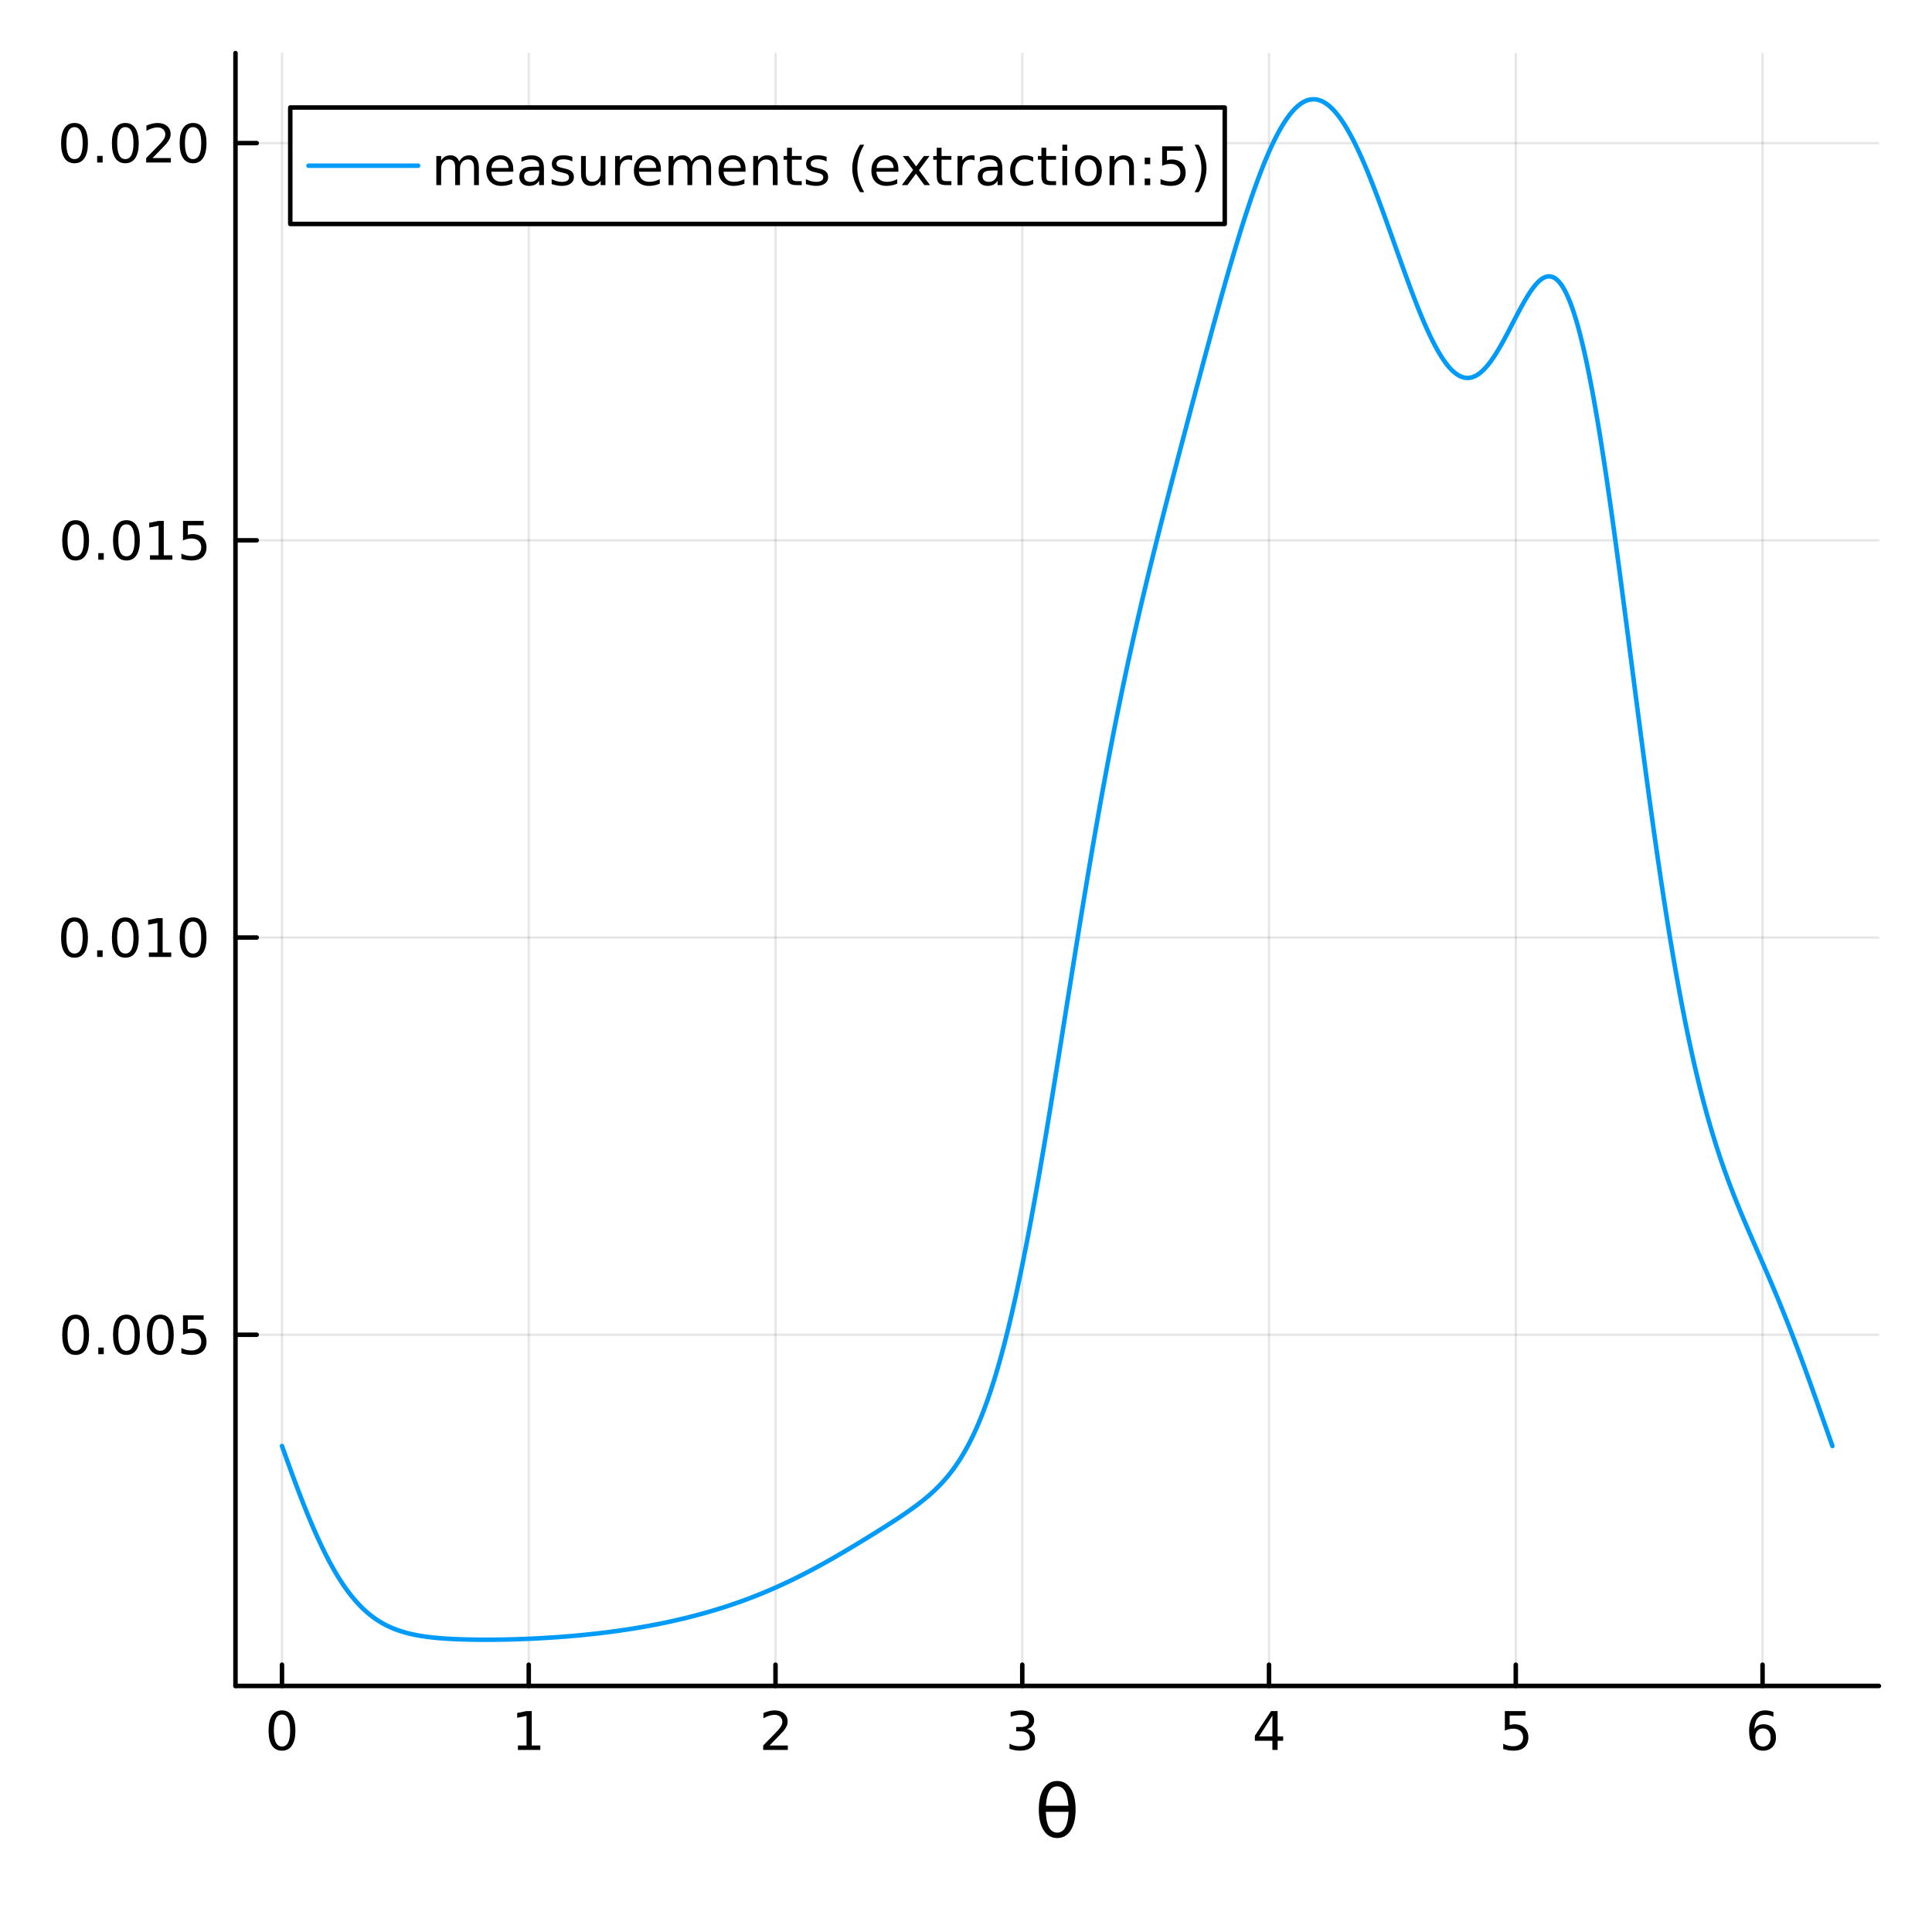 <?xml version="1.0" encoding="utf-8"?>
<svg xmlns="http://www.w3.org/2000/svg" xmlns:xlink="http://www.w3.org/1999/xlink" width="430" height="430" viewBox="0 0 1720 1720">
<rect x="0" y="0" width="1720" height="1720" fill="#333333" stroke="none"/>
<defs>
  <clipPath id="clip070">
    <rect x="0" y="0" width="1720" height="1720"/>
  </clipPath>
</defs>
<path clip-path="url(#clip070)" d="M0 1720 L1720 1720 L1720 0 L0 0  Z" fill="#ffffff" fill-rule="evenodd" fill-opacity="1"/>
<defs>
  <clipPath id="clip071">
    <rect x="344" y="172" width="1205" height="1205"/>
  </clipPath>
</defs>
<path clip-path="url(#clip070)" d="M209.636 1500.94 L1672.76 1500.94 L1672.76 47.244 L209.636 47.244  Z" fill="#ffffff" fill-rule="evenodd" fill-opacity="1"/>
<defs>
  <clipPath id="clip072">
    <rect x="209" y="47" width="1464" height="1455"/>
  </clipPath>
</defs>
<polyline clip-path="url(#clip072)" style="stroke:#000000; stroke-linecap:round; stroke-linejoin:round; stroke-width:2; stroke-opacity:0.1; fill:none" points="251.045,1500.94 251.045,47.244 "/>
<polyline clip-path="url(#clip072)" style="stroke:#000000; stroke-linecap:round; stroke-linejoin:round; stroke-width:2; stroke-opacity:0.1; fill:none" points="470.727,1500.94 470.727,47.244 "/>
<polyline clip-path="url(#clip072)" style="stroke:#000000; stroke-linecap:round; stroke-linejoin:round; stroke-width:2; stroke-opacity:0.1; fill:none" points="690.409,1500.94 690.409,47.244 "/>
<polyline clip-path="url(#clip072)" style="stroke:#000000; stroke-linecap:round; stroke-linejoin:round; stroke-width:2; stroke-opacity:0.1; fill:none" points="910.091,1500.94 910.091,47.244 "/>
<polyline clip-path="url(#clip072)" style="stroke:#000000; stroke-linecap:round; stroke-linejoin:round; stroke-width:2; stroke-opacity:0.1; fill:none" points="1129.77,1500.94 1129.77,47.244 "/>
<polyline clip-path="url(#clip072)" style="stroke:#000000; stroke-linecap:round; stroke-linejoin:round; stroke-width:2; stroke-opacity:0.1; fill:none" points="1349.45,1500.94 1349.45,47.244 "/>
<polyline clip-path="url(#clip072)" style="stroke:#000000; stroke-linecap:round; stroke-linejoin:round; stroke-width:2; stroke-opacity:0.1; fill:none" points="1569.14,1500.94 1569.14,47.244 "/>
<polyline clip-path="url(#clip070)" style="stroke:#000000; stroke-linecap:round; stroke-linejoin:round; stroke-width:4; stroke-opacity:1; fill:none" points="209.636,1500.94 1672.76,1500.94 "/>
<polyline clip-path="url(#clip070)" style="stroke:#000000; stroke-linecap:round; stroke-linejoin:round; stroke-width:4; stroke-opacity:1; fill:none" points="251.045,1500.94 251.045,1482.04 "/>
<polyline clip-path="url(#clip070)" style="stroke:#000000; stroke-linecap:round; stroke-linejoin:round; stroke-width:4; stroke-opacity:1; fill:none" points="470.727,1500.94 470.727,1482.04 "/>
<polyline clip-path="url(#clip070)" style="stroke:#000000; stroke-linecap:round; stroke-linejoin:round; stroke-width:4; stroke-opacity:1; fill:none" points="690.409,1500.94 690.409,1482.04 "/>
<polyline clip-path="url(#clip070)" style="stroke:#000000; stroke-linecap:round; stroke-linejoin:round; stroke-width:4; stroke-opacity:1; fill:none" points="910.091,1500.94 910.091,1482.04 "/>
<polyline clip-path="url(#clip070)" style="stroke:#000000; stroke-linecap:round; stroke-linejoin:round; stroke-width:4; stroke-opacity:1; fill:none" points="1129.77,1500.94 1129.77,1482.04 "/>
<polyline clip-path="url(#clip070)" style="stroke:#000000; stroke-linecap:round; stroke-linejoin:round; stroke-width:4; stroke-opacity:1; fill:none" points="1349.45,1500.94 1349.45,1482.04 "/>
<polyline clip-path="url(#clip070)" style="stroke:#000000; stroke-linecap:round; stroke-linejoin:round; stroke-width:4; stroke-opacity:1; fill:none" points="1569.14,1500.94 1569.14,1482.04 "/>
<path clip-path="url(#clip070)" d="M251.045 1526.42 Q247.434 1526.42 245.605 1529.98 Q243.8 1533.52 243.8 1540.65 Q243.8 1547.76 245.605 1551.33 Q247.434 1554.87 251.045 1554.87 Q254.679 1554.87 256.485 1551.33 Q258.313 1547.76 258.313 1540.65 Q258.313 1533.52 256.485 1529.98 Q254.679 1526.42 251.045 1526.42 M251.045 1522.71 Q256.855 1522.71 259.911 1527.32 Q262.989 1531.9 262.989 1540.65 Q262.989 1549.38 259.911 1553.99 Q256.855 1558.57 251.045 1558.57 Q245.235 1558.57 242.156 1553.99 Q239.101 1549.38 239.101 1540.65 Q239.101 1531.9 242.156 1527.32 Q245.235 1522.71 251.045 1522.71 Z" fill="#000000" fill-rule="nonzero" fill-opacity="1" /><path clip-path="url(#clip070)" d="M461.109 1553.96 L468.748 1553.96 L468.748 1527.6 L460.438 1529.27 L460.438 1525.01 L468.701 1523.34 L473.377 1523.34 L473.377 1553.96 L481.016 1553.96 L481.016 1557.9 L461.109 1557.9 L461.109 1553.96 Z" fill="#000000" fill-rule="nonzero" fill-opacity="1" /><path clip-path="url(#clip070)" d="M685.061 1553.96 L701.381 1553.96 L701.381 1557.9 L679.437 1557.9 L679.437 1553.96 Q682.099 1551.21 686.682 1546.58 Q691.288 1541.93 692.469 1540.59 Q694.714 1538.06 695.594 1536.33 Q696.497 1534.57 696.497 1532.88 Q696.497 1530.12 694.552 1528.39 Q692.631 1526.65 689.529 1526.65 Q687.33 1526.65 684.876 1527.41 Q682.446 1528.18 679.668 1529.73 L679.668 1525.01 Q682.492 1523.87 684.946 1523.29 Q687.399 1522.71 689.436 1522.71 Q694.807 1522.71 698.001 1525.4 Q701.196 1528.09 701.196 1532.58 Q701.196 1534.71 700.385 1536.63 Q699.598 1538.52 697.492 1541.12 Q696.913 1541.79 693.811 1545.01 Q690.71 1548.2 685.061 1553.96 Z" fill="#000000" fill-rule="nonzero" fill-opacity="1" /><path clip-path="url(#clip070)" d="M914.338 1539.27 Q917.695 1539.98 919.57 1542.25 Q921.468 1544.52 921.468 1547.85 Q921.468 1552.97 917.949 1555.77 Q914.431 1558.57 907.949 1558.57 Q905.773 1558.57 903.459 1558.13 Q901.167 1557.71 898.713 1556.86 L898.713 1552.34 Q900.658 1553.48 902.973 1554.06 Q905.287 1554.64 907.81 1554.64 Q912.209 1554.64 914.5 1552.9 Q916.815 1551.16 916.815 1547.85 Q916.815 1544.8 914.662 1543.09 Q912.533 1541.35 908.713 1541.35 L904.685 1541.35 L904.685 1537.51 L908.898 1537.51 Q912.347 1537.51 914.176 1536.14 Q916.005 1534.75 916.005 1532.16 Q916.005 1529.5 914.107 1528.09 Q912.232 1526.65 908.713 1526.65 Q906.792 1526.65 904.593 1527.07 Q902.394 1527.48 899.755 1528.36 L899.755 1524.2 Q902.417 1523.46 904.732 1523.09 Q907.07 1522.71 909.13 1522.71 Q914.454 1522.71 917.556 1525.15 Q920.658 1527.55 920.658 1531.67 Q920.658 1534.54 919.014 1536.53 Q917.371 1538.5 914.338 1539.27 Z" fill="#000000" fill-rule="nonzero" fill-opacity="1" /><path clip-path="url(#clip070)" d="M1132.78 1527.41 L1120.98 1545.86 L1132.78 1545.86 L1132.78 1527.41 M1131.55 1523.34 L1137.43 1523.34 L1137.43 1545.86 L1142.36 1545.86 L1142.36 1549.75 L1137.43 1549.75 L1137.43 1557.9 L1132.78 1557.9 L1132.78 1549.75 L1117.18 1549.75 L1117.18 1545.24 L1131.55 1523.34 Z" fill="#000000" fill-rule="nonzero" fill-opacity="1" /><path clip-path="url(#clip070)" d="M1339.73 1523.34 L1358.09 1523.34 L1358.09 1527.28 L1344.01 1527.28 L1344.01 1535.75 Q1345.03 1535.4 1346.05 1535.24 Q1347.07 1535.05 1348.09 1535.05 Q1353.88 1535.05 1357.26 1538.22 Q1360.63 1541.4 1360.63 1546.81 Q1360.63 1552.39 1357.16 1555.49 Q1353.69 1558.57 1347.37 1558.57 Q1345.2 1558.57 1342.93 1558.2 Q1340.68 1557.83 1338.27 1557.09 L1338.27 1552.39 Q1340.36 1553.52 1342.58 1554.08 Q1344.8 1554.64 1347.28 1554.64 Q1351.28 1554.64 1353.62 1552.53 Q1355.96 1550.42 1355.96 1546.81 Q1355.96 1543.2 1353.62 1541.09 Q1351.28 1538.99 1347.28 1538.99 Q1345.4 1538.99 1343.53 1539.4 Q1341.68 1539.82 1339.73 1540.7 L1339.73 1523.34 Z" fill="#000000" fill-rule="nonzero" fill-opacity="1" /><path clip-path="url(#clip070)" d="M1569.54 1538.76 Q1566.39 1538.76 1564.54 1540.91 Q1562.71 1543.06 1562.71 1546.81 Q1562.71 1550.54 1564.54 1552.71 Q1566.39 1554.87 1569.54 1554.87 Q1572.69 1554.87 1574.52 1552.71 Q1576.37 1550.54 1576.37 1546.81 Q1576.37 1543.06 1574.52 1540.91 Q1572.69 1538.76 1569.54 1538.76 M1578.82 1524.1 L1578.82 1528.36 Q1577.06 1527.53 1575.26 1527.09 Q1573.48 1526.65 1571.72 1526.65 Q1567.09 1526.65 1564.63 1529.77 Q1562.2 1532.9 1561.86 1539.22 Q1563.22 1537.21 1565.28 1536.14 Q1567.34 1535.05 1569.82 1535.05 Q1575.03 1535.05 1578.04 1538.22 Q1581.07 1541.37 1581.07 1546.81 Q1581.07 1552.14 1577.92 1555.35 Q1574.77 1558.57 1569.54 1558.57 Q1563.55 1558.57 1560.37 1553.99 Q1557.2 1549.38 1557.2 1540.65 Q1557.2 1532.46 1561.09 1527.6 Q1564.98 1522.71 1571.53 1522.71 Q1573.29 1522.71 1575.07 1523.06 Q1576.88 1523.41 1578.82 1524.1 Z" fill="#000000" fill-rule="nonzero" fill-opacity="1" /><path clip-path="url(#clip070)" d="M951.317 1613.01 L931.043 1613.01 Q931.52 1622.52 933.716 1626.56 Q936.453 1631.53 941.196 1631.53 Q945.97 1631.53 948.612 1626.53 Q950.935 1622.14 951.317 1613.01 M951.222 1607.59 Q950.331 1598.56 948.612 1595.37 Q945.875 1590.34 941.196 1590.34 Q936.326 1590.34 933.748 1595.31 Q931.711 1599.32 931.106 1607.59 L951.222 1607.59 M941.196 1585.57 Q948.835 1585.57 953.195 1592.32 Q957.556 1599.03 957.556 1610.94 Q957.556 1622.81 953.195 1629.56 Q948.835 1636.34 941.196 1636.34 Q933.525 1636.34 929.197 1629.56 Q924.836 1622.81 924.836 1610.94 Q924.836 1599.03 929.197 1592.32 Q933.525 1585.57 941.196 1585.57 Z" fill="#000000" fill-rule="nonzero" fill-opacity="1" /><polyline clip-path="url(#clip072)" style="stroke:#000000; stroke-linecap:round; stroke-linejoin:round; stroke-width:2; stroke-opacity:0.1; fill:none" points="209.636,1188.29 1672.76,1188.29 "/>
<polyline clip-path="url(#clip072)" style="stroke:#000000; stroke-linecap:round; stroke-linejoin:round; stroke-width:2; stroke-opacity:0.1; fill:none" points="209.636,834.656 1672.76,834.656 "/>
<polyline clip-path="url(#clip072)" style="stroke:#000000; stroke-linecap:round; stroke-linejoin:round; stroke-width:2; stroke-opacity:0.1; fill:none" points="209.636,481.024 1672.76,481.024 "/>
<polyline clip-path="url(#clip072)" style="stroke:#000000; stroke-linecap:round; stroke-linejoin:round; stroke-width:2; stroke-opacity:0.1; fill:none" points="209.636,127.391 1672.76,127.391 "/>
<polyline clip-path="url(#clip070)" style="stroke:#000000; stroke-linecap:round; stroke-linejoin:round; stroke-width:4; stroke-opacity:1; fill:none" points="209.636,1500.94 209.636,47.244 "/>
<polyline clip-path="url(#clip070)" style="stroke:#000000; stroke-linecap:round; stroke-linejoin:round; stroke-width:4; stroke-opacity:1; fill:none" points="209.636,1188.29 228.534,1188.29 "/>
<polyline clip-path="url(#clip070)" style="stroke:#000000; stroke-linecap:round; stroke-linejoin:round; stroke-width:4; stroke-opacity:1; fill:none" points="209.636,834.656 228.534,834.656 "/>
<polyline clip-path="url(#clip070)" style="stroke:#000000; stroke-linecap:round; stroke-linejoin:round; stroke-width:4; stroke-opacity:1; fill:none" points="209.636,481.024 228.534,481.024 "/>
<polyline clip-path="url(#clip070)" style="stroke:#000000; stroke-linecap:round; stroke-linejoin:round; stroke-width:4; stroke-opacity:1; fill:none" points="209.636,127.391 228.534,127.391 "/>
<path clip-path="url(#clip070)" d="M67.332 1174.09 Q63.721 1174.09 61.892 1177.65 Q60.087 1181.19 60.087 1188.32 Q60.087 1195.43 61.892 1198.99 Q63.721 1202.54 67.332 1202.54 Q70.966 1202.54 72.772 1198.99 Q74.6 1195.43 74.6 1188.32 Q74.6 1181.19 72.772 1177.65 Q70.966 1174.09 67.332 1174.09 M67.332 1170.38 Q73.142 1170.38 76.198 1174.99 Q79.276 1179.57 79.276 1188.32 Q79.276 1197.05 76.198 1201.66 Q73.142 1206.24 67.332 1206.24 Q61.522 1206.24 58.443 1201.66 Q55.388 1197.05 55.388 1188.32 Q55.388 1179.57 58.443 1174.99 Q61.522 1170.38 67.332 1170.38 Z" fill="#000000" fill-rule="nonzero" fill-opacity="1" /><path clip-path="url(#clip070)" d="M87.494 1199.69 L92.378 1199.69 L92.378 1205.57 L87.494 1205.57 L87.494 1199.69 Z" fill="#000000" fill-rule="nonzero" fill-opacity="1" /><path clip-path="url(#clip070)" d="M112.563 1174.09 Q108.952 1174.09 107.123 1177.65 Q105.318 1181.19 105.318 1188.32 Q105.318 1195.43 107.123 1198.99 Q108.952 1202.54 112.563 1202.54 Q116.197 1202.54 118.003 1198.99 Q119.832 1195.43 119.832 1188.32 Q119.832 1181.19 118.003 1177.65 Q116.197 1174.09 112.563 1174.09 M112.563 1170.38 Q118.373 1170.38 121.429 1174.99 Q124.507 1179.57 124.507 1188.32 Q124.507 1197.05 121.429 1201.66 Q118.373 1206.24 112.563 1206.24 Q106.753 1206.24 103.674 1201.66 Q100.619 1197.05 100.619 1188.32 Q100.619 1179.57 103.674 1174.99 Q106.753 1170.38 112.563 1170.38 Z" fill="#000000" fill-rule="nonzero" fill-opacity="1" /><path clip-path="url(#clip070)" d="M142.725 1174.09 Q139.114 1174.09 137.285 1177.65 Q135.48 1181.19 135.48 1188.32 Q135.48 1195.43 137.285 1198.99 Q139.114 1202.54 142.725 1202.54 Q146.359 1202.54 148.165 1198.99 Q149.993 1195.43 149.993 1188.32 Q149.993 1181.19 148.165 1177.65 Q146.359 1174.09 142.725 1174.09 M142.725 1170.38 Q148.535 1170.38 151.591 1174.99 Q154.669 1179.57 154.669 1188.32 Q154.669 1197.05 151.591 1201.66 Q148.535 1206.24 142.725 1206.24 Q136.915 1206.24 133.836 1201.66 Q130.781 1197.05 130.781 1188.32 Q130.781 1179.57 133.836 1174.99 Q136.915 1170.38 142.725 1170.38 Z" fill="#000000" fill-rule="nonzero" fill-opacity="1" /><path clip-path="url(#clip070)" d="M162.933 1171.01 L181.29 1171.01 L181.29 1174.94 L167.216 1174.94 L167.216 1183.41 Q168.234 1183.07 169.253 1182.91 Q170.271 1182.72 171.29 1182.72 Q177.077 1182.72 180.456 1185.89 Q183.836 1189.06 183.836 1194.48 Q183.836 1200.06 180.364 1203.16 Q176.891 1206.24 170.572 1206.24 Q168.396 1206.24 166.128 1205.87 Q163.882 1205.5 161.475 1204.76 L161.475 1200.06 Q163.558 1201.19 165.78 1201.75 Q168.003 1202.3 170.479 1202.3 Q174.484 1202.3 176.822 1200.2 Q179.16 1198.09 179.16 1194.48 Q179.16 1190.87 176.822 1188.76 Q174.484 1186.66 170.479 1186.66 Q168.604 1186.66 166.729 1187.07 Q164.878 1187.49 162.933 1188.37 L162.933 1171.01 Z" fill="#000000" fill-rule="nonzero" fill-opacity="1" /><path clip-path="url(#clip070)" d="M66.337 820.454 Q62.725 820.454 60.897 824.019 Q59.091 827.561 59.091 834.69 Q59.091 841.797 60.897 845.362 Q62.725 848.903 66.337 848.903 Q69.971 848.903 71.776 845.362 Q73.605 841.797 73.605 834.69 Q73.605 827.561 71.776 824.019 Q69.971 820.454 66.337 820.454 M66.337 816.751 Q72.147 816.751 75.202 821.357 Q78.281 825.94 78.281 834.69 Q78.281 843.417 75.202 848.024 Q72.147 852.607 66.337 852.607 Q60.526 852.607 57.448 848.024 Q54.392 843.417 54.392 834.69 Q54.392 825.94 57.448 821.357 Q60.526 816.751 66.337 816.751 Z" fill="#000000" fill-rule="nonzero" fill-opacity="1" /><path clip-path="url(#clip070)" d="M86.498 846.056 L91.383 846.056 L91.383 851.936 L86.498 851.936 L86.498 846.056 Z" fill="#000000" fill-rule="nonzero" fill-opacity="1" /><path clip-path="url(#clip070)" d="M111.568 820.454 Q107.957 820.454 106.128 824.019 Q104.322 827.561 104.322 834.69 Q104.322 841.797 106.128 845.362 Q107.957 848.903 111.568 848.903 Q115.202 848.903 117.008 845.362 Q118.836 841.797 118.836 834.69 Q118.836 827.561 117.008 824.019 Q115.202 820.454 111.568 820.454 M111.568 816.751 Q117.378 816.751 120.433 821.357 Q123.512 825.94 123.512 834.69 Q123.512 843.417 120.433 848.024 Q117.378 852.607 111.568 852.607 Q105.758 852.607 102.679 848.024 Q99.623 843.417 99.623 834.69 Q99.623 825.94 102.679 821.357 Q105.758 816.751 111.568 816.751 Z" fill="#000000" fill-rule="nonzero" fill-opacity="1" /><path clip-path="url(#clip070)" d="M132.54 848 L140.179 848 L140.179 821.635 L131.869 823.301 L131.869 819.042 L140.132 817.376 L144.808 817.376 L144.808 848 L152.447 848 L152.447 851.936 L132.54 851.936 L132.54 848 Z" fill="#000000" fill-rule="nonzero" fill-opacity="1" /><path clip-path="url(#clip070)" d="M171.891 820.454 Q168.28 820.454 166.452 824.019 Q164.646 827.561 164.646 834.69 Q164.646 841.797 166.452 845.362 Q168.28 848.903 171.891 848.903 Q175.526 848.903 177.331 845.362 Q179.16 841.797 179.16 834.69 Q179.16 827.561 177.331 824.019 Q175.526 820.454 171.891 820.454 M171.891 816.751 Q177.702 816.751 180.757 821.357 Q183.836 825.94 183.836 834.69 Q183.836 843.417 180.757 848.024 Q177.702 852.607 171.891 852.607 Q166.081 852.607 163.003 848.024 Q159.947 843.417 159.947 834.69 Q159.947 825.94 163.003 821.357 Q166.081 816.751 171.891 816.751 Z" fill="#000000" fill-rule="nonzero" fill-opacity="1" /><path clip-path="url(#clip070)" d="M67.332 466.822 Q63.721 466.822 61.892 470.387 Q60.087 473.929 60.087 481.058 Q60.087 488.165 61.892 491.729 Q63.721 495.271 67.332 495.271 Q70.966 495.271 72.772 491.729 Q74.6 488.165 74.6 481.058 Q74.6 473.929 72.772 470.387 Q70.966 466.822 67.332 466.822 M67.332 463.119 Q73.142 463.119 76.198 467.725 Q79.276 472.308 79.276 481.058 Q79.276 489.785 76.198 494.392 Q73.142 498.975 67.332 498.975 Q61.522 498.975 58.443 494.392 Q55.388 489.785 55.388 481.058 Q55.388 472.308 58.443 467.725 Q61.522 463.119 67.332 463.119 Z" fill="#000000" fill-rule="nonzero" fill-opacity="1" /><path clip-path="url(#clip070)" d="M87.494 492.424 L92.378 492.424 L92.378 498.304 L87.494 498.304 L87.494 492.424 Z" fill="#000000" fill-rule="nonzero" fill-opacity="1" /><path clip-path="url(#clip070)" d="M112.563 466.822 Q108.952 466.822 107.123 470.387 Q105.318 473.929 105.318 481.058 Q105.318 488.165 107.123 491.729 Q108.952 495.271 112.563 495.271 Q116.197 495.271 118.003 491.729 Q119.832 488.165 119.832 481.058 Q119.832 473.929 118.003 470.387 Q116.197 466.822 112.563 466.822 M112.563 463.119 Q118.373 463.119 121.429 467.725 Q124.507 472.308 124.507 481.058 Q124.507 489.785 121.429 494.392 Q118.373 498.975 112.563 498.975 Q106.753 498.975 103.674 494.392 Q100.619 489.785 100.619 481.058 Q100.619 472.308 103.674 467.725 Q106.753 463.119 112.563 463.119 Z" fill="#000000" fill-rule="nonzero" fill-opacity="1" /><path clip-path="url(#clip070)" d="M133.535 494.368 L141.174 494.368 L141.174 468.003 L132.864 469.669 L132.864 465.41 L141.128 463.744 L145.804 463.744 L145.804 494.368 L153.443 494.368 L153.443 498.304 L133.535 498.304 L133.535 494.368 Z" fill="#000000" fill-rule="nonzero" fill-opacity="1" /><path clip-path="url(#clip070)" d="M162.933 463.744 L181.29 463.744 L181.29 467.679 L167.216 467.679 L167.216 476.151 Q168.234 475.804 169.253 475.642 Q170.271 475.456 171.29 475.456 Q177.077 475.456 180.456 478.628 Q183.836 481.799 183.836 487.216 Q183.836 492.794 180.364 495.896 Q176.891 498.975 170.572 498.975 Q168.396 498.975 166.128 498.604 Q163.882 498.234 161.475 497.493 L161.475 492.794 Q163.558 493.929 165.78 494.484 Q168.003 495.04 170.479 495.04 Q174.484 495.04 176.822 492.933 Q179.16 490.827 179.16 487.216 Q179.16 483.605 176.822 481.498 Q174.484 479.392 170.479 479.392 Q168.604 479.392 166.729 479.808 Q164.878 480.225 162.933 481.105 L162.933 463.744 Z" fill="#000000" fill-rule="nonzero" fill-opacity="1" /><path clip-path="url(#clip070)" d="M66.337 113.19 Q62.725 113.19 60.897 116.755 Q59.091 120.297 59.091 127.426 Q59.091 134.533 60.897 138.097 Q62.725 141.639 66.337 141.639 Q69.971 141.639 71.776 138.097 Q73.605 134.533 73.605 127.426 Q73.605 120.297 71.776 116.755 Q69.971 113.19 66.337 113.19 M66.337 109.486 Q72.147 109.486 75.202 114.093 Q78.281 118.676 78.281 127.426 Q78.281 136.153 75.202 140.759 Q72.147 145.343 66.337 145.343 Q60.526 145.343 57.448 140.759 Q54.392 136.153 54.392 127.426 Q54.392 118.676 57.448 114.093 Q60.526 109.486 66.337 109.486 Z" fill="#000000" fill-rule="nonzero" fill-opacity="1" /><path clip-path="url(#clip070)" d="M86.498 138.792 L91.383 138.792 L91.383 144.671 L86.498 144.671 L86.498 138.792 Z" fill="#000000" fill-rule="nonzero" fill-opacity="1" /><path clip-path="url(#clip070)" d="M111.568 113.19 Q107.957 113.19 106.128 116.755 Q104.322 120.297 104.322 127.426 Q104.322 134.533 106.128 138.097 Q107.957 141.639 111.568 141.639 Q115.202 141.639 117.008 138.097 Q118.836 134.533 118.836 127.426 Q118.836 120.297 117.008 116.755 Q115.202 113.19 111.568 113.19 M111.568 109.486 Q117.378 109.486 120.433 114.093 Q123.512 118.676 123.512 127.426 Q123.512 136.153 120.433 140.759 Q117.378 145.343 111.568 145.343 Q105.758 145.343 102.679 140.759 Q99.623 136.153 99.623 127.426 Q99.623 118.676 102.679 114.093 Q105.758 109.486 111.568 109.486 Z" fill="#000000" fill-rule="nonzero" fill-opacity="1" /><path clip-path="url(#clip070)" d="M135.757 140.736 L152.077 140.736 L152.077 144.671 L130.132 144.671 L130.132 140.736 Q132.794 137.982 137.378 133.352 Q141.984 128.699 143.165 127.357 Q145.41 124.834 146.29 123.098 Q147.193 121.338 147.193 119.648 Q147.193 116.894 145.248 115.158 Q143.327 113.422 140.225 113.422 Q138.026 113.422 135.572 114.186 Q133.142 114.949 130.364 116.5 L130.364 111.778 Q133.188 110.644 135.642 110.065 Q138.095 109.486 140.132 109.486 Q145.503 109.486 148.697 112.172 Q151.892 114.857 151.892 119.348 Q151.892 121.477 151.081 123.398 Q150.294 125.297 148.188 127.889 Q147.609 128.56 144.507 131.778 Q141.406 134.972 135.757 140.736 Z" fill="#000000" fill-rule="nonzero" fill-opacity="1" /><path clip-path="url(#clip070)" d="M171.891 113.19 Q168.28 113.19 166.452 116.755 Q164.646 120.297 164.646 127.426 Q164.646 134.533 166.452 138.097 Q168.28 141.639 171.891 141.639 Q175.526 141.639 177.331 138.097 Q179.16 134.533 179.16 127.426 Q179.16 120.297 177.331 116.755 Q175.526 113.19 171.891 113.19 M171.891 109.486 Q177.702 109.486 180.757 114.093 Q183.836 118.676 183.836 127.426 Q183.836 136.153 180.757 140.759 Q177.702 145.343 171.891 145.343 Q166.081 145.343 163.003 140.759 Q159.947 136.153 159.947 127.426 Q159.947 118.676 163.003 114.093 Q166.081 109.486 171.891 109.486 Z" fill="#000000" fill-rule="nonzero" fill-opacity="1" /><polyline clip-path="url(#clip072)" style="stroke:#009af9; stroke-linecap:round; stroke-linejoin:round; stroke-width:4; stroke-opacity:1; fill:none" points="251.045,1287.32 252.772,1292.17 254.5,1297 256.228,1301.81 257.955,1306.57 259.683,1311.3 261.41,1315.99 263.138,1320.63 264.865,1325.22 266.593,1329.75 268.32,1334.23 270.048,1338.64 271.775,1342.98 273.503,1347.26 275.23,1351.46 276.958,1355.58 278.686,1359.62 280.413,1363.59 282.141,1367.46 283.868,1371.25 285.596,1374.95 287.323,1378.56 289.051,1382.08 290.778,1385.5 292.506,1388.83 294.233,1392.06 295.961,1395.19 297.688,1398.23 299.416,1401.17 301.144,1404.01 302.871,1406.76 304.599,1409.41 306.326,1411.97 308.054,1414.43 309.781,1416.8 311.509,1419.07 313.236,1421.25 314.964,1423.35 316.691,1425.35 318.419,1427.27 320.146,1429.11 321.874,1430.86 323.601,1432.53 325.329,1434.12 327.057,1435.64 328.784,1437.09 330.512,1438.46 332.239,1439.76 333.967,1441 335.694,1442.17 337.422,1443.29 339.149,1444.34 340.877,1445.33 342.604,1446.27 344.332,1447.16 346.059,1447.99 347.787,1448.78 349.515,1449.53 351.242,1450.23 352.97,1450.89 354.697,1451.5 356.425,1452.09 358.152,1452.63 359.88,1453.14 361.607,1453.63 363.335,1454.08 365.062,1454.5 366.79,1454.89 368.517,1455.26 370.245,1455.61 371.973,1455.94 373.7,1456.24 375.428,1456.52 377.155,1456.79 378.883,1457.03 380.61,1457.27 382.338,1457.48 384.065,1457.68 385.793,1457.87 387.52,1458.04 389.248,1458.21 390.975,1458.36 392.703,1458.5 394.43,1458.63 396.158,1458.75 397.886,1458.86 399.613,1458.97 401.341,1459.06 403.068,1459.15 404.796,1459.23 406.523,1459.31 408.251,1459.37 409.978,1459.44 411.706,1459.49 413.433,1459.54 415.161,1459.59 416.888,1459.63 418.616,1459.67 420.344,1459.7 422.071,1459.73 423.799,1459.75 425.526,1459.77 427.254,1459.78 428.981,1459.79 430.709,1459.8 432.436,1459.8 434.164,1459.8 435.891,1459.79 437.619,1459.78 439.346,1459.77 441.074,1459.75 442.802,1459.73 444.529,1459.71 446.257,1459.68 447.984,1459.66 449.712,1459.62 451.439,1459.59 453.167,1459.55 454.894,1459.5 456.622,1459.46 458.349,1459.41 460.077,1459.36 461.804,1459.3 463.532,1459.24 465.259,1459.18 466.987,1459.11 468.715,1459.04 470.442,1458.97 472.17,1458.9 473.897,1458.82 475.625,1458.73 477.352,1458.65 479.08,1458.56 480.807,1458.47 482.535,1458.37 484.262,1458.28 485.99,1458.17 487.717,1458.07 489.445,1457.96 491.173,1457.85 492.9,1457.73 494.628,1457.62 496.355,1457.49 498.083,1457.37 499.81,1457.24 501.538,1457.11 503.265,1456.97 504.993,1456.83 506.72,1456.69 508.448,1456.54 510.175,1456.39 511.903,1456.24 513.631,1456.08 515.358,1455.92 517.086,1455.76 518.813,1455.59 520.541,1455.42 522.268,1455.24 523.996,1455.06 525.723,1454.88 527.451,1454.7 529.178,1454.5 530.906,1454.31 532.633,1454.11 534.361,1453.91 536.089,1453.7 537.816,1453.49 539.544,1453.28 541.271,1453.06 542.999,1452.84 544.726,1452.61 546.454,1452.38 548.181,1452.14 549.909,1451.9 551.636,1451.66 553.364,1451.41 555.091,1451.16 556.819,1450.9 558.546,1450.64 560.274,1450.37 562.002,1450.1 563.729,1449.83 565.457,1449.55 567.184,1449.26 568.912,1448.97 570.639,1448.68 572.367,1448.38 574.094,1448.07 575.822,1447.77 577.549,1447.45 579.277,1447.13 581.004,1446.81 582.732,1446.48 584.46,1446.14 586.187,1445.8 587.915,1445.46 589.642,1445.11 591.37,1444.75 593.097,1444.39 594.825,1444.02 596.552,1443.65 598.28,1443.27 600.007,1442.89 601.735,1442.5 603.462,1442.1 605.19,1441.7 606.918,1441.29 608.645,1440.88 610.373,1440.46 612.1,1440.04 613.828,1439.6 615.555,1439.17 617.283,1438.72 619.01,1438.27 620.738,1437.82 622.465,1437.35 624.193,1436.88 625.92,1436.41 627.648,1435.92 629.375,1435.43 631.103,1434.94 632.831,1434.43 634.558,1433.92 636.286,1433.41 638.013,1432.88 639.741,1432.35 641.468,1431.81 643.196,1431.27 644.923,1430.72 646.651,1430.16 648.378,1429.59 650.106,1429.01 651.833,1428.43 653.561,1427.84 655.289,1427.25 657.016,1426.64 658.744,1426.03 660.471,1425.41 662.199,1424.78 663.926,1424.14 665.654,1423.5 667.381,1422.85 669.109,1422.19 670.836,1421.52 672.564,1420.84 674.291,1420.16 676.019,1419.46 677.747,1418.76 679.474,1418.05 681.202,1417.34 682.929,1416.61 684.657,1415.88 686.384,1415.14 688.112,1414.38 689.839,1413.63 691.567,1412.86 693.294,1412.08 695.022,1411.3 696.749,1410.51 698.477,1409.71 700.205,1408.9 701.932,1408.08 703.66,1407.26 705.387,1406.42 707.115,1405.58 708.842,1404.73 710.57,1403.87 712.297,1403.01 714.025,1402.13 715.752,1401.25 717.48,1400.36 719.207,1399.47 720.935,1398.56 722.662,1397.65 724.39,1396.73 726.118,1395.8 727.845,1394.87 729.573,1393.93 731.3,1392.98 733.028,1392.03 734.755,1391.07 736.483,1390.1 738.21,1389.13 739.938,1388.15 741.665,1387.16 743.393,1386.17 745.12,1385.17 746.848,1384.17 748.576,1383.16 750.303,1382.15 752.031,1381.13 753.758,1380.11 755.486,1379.09 757.213,1378.06 758.941,1377.02 760.668,1375.98 762.396,1374.94 764.123,1373.89 765.851,1372.84 767.578,1371.79 769.306,1370.74 771.034,1369.68 772.761,1368.61 774.489,1367.55 776.216,1366.48 777.944,1365.41 779.671,1364.33 781.399,1363.25 783.126,1362.17 784.854,1361.08 786.581,1359.99 788.309,1358.9 790.036,1357.8 791.764,1356.69 793.491,1355.58 795.219,1354.46 796.947,1353.34 798.674,1352.21 800.402,1351.07 802.129,1349.92 803.857,1348.75 805.584,1347.58 807.312,1346.39 809.039,1345.19 810.767,1343.97 812.494,1342.74 814.222,1341.48 815.949,1340.2 817.677,1338.9 819.405,1337.57 821.132,1336.21 822.86,1334.82 824.587,1333.39 826.315,1331.93 828.042,1330.42 829.77,1328.88 831.497,1327.28 833.225,1325.63 834.952,1323.93 836.68,1322.17 838.407,1320.34 840.135,1318.45 841.863,1316.48 843.59,1314.44 845.318,1312.31 847.045,1310.1 848.773,1307.8 850.5,1305.39 852.228,1302.89 853.955,1300.28 855.683,1297.55 857.41,1294.7 859.138,1291.73 860.865,1288.63 862.593,1285.4 864.321,1282.02 866.048,1278.49 867.776,1274.81 869.503,1270.98 871.231,1266.98 872.958,1262.82 874.686,1258.48 876.413,1253.96 878.141,1249.26 879.868,1244.38 881.596,1239.3 883.323,1234.03 885.051,1228.57 886.778,1222.9 888.506,1217.04 890.234,1210.96 891.961,1204.68 893.689,1198.2 895.416,1191.51 897.144,1184.6 898.871,1177.49 900.599,1170.17 902.326,1162.65 904.054,1154.92 905.781,1146.99 907.509,1138.86 909.236,1130.53 910.964,1122.02 912.692,1113.31 914.419,1104.42 916.147,1095.36 917.874,1086.13 919.602,1076.73 921.329,1067.17 923.057,1057.46 924.784,1047.61 926.512,1037.63 928.239,1027.52 929.967,1017.3 931.694,1006.96 933.422,996.533 935.15,986.014 936.877,975.416 938.605,964.75 940.332,954.026 942.06,943.253 943.787,932.441 945.515,921.601 947.242,910.743 948.97,899.877 950.697,889.012 952.425,878.158 954.152,867.325 955.88,856.521 957.607,845.755 959.335,835.036 961.063,824.372 962.79,813.771 964.518,803.239 966.245,792.784 967.973,782.412 969.7,772.13 971.428,761.942 973.155,751.853 974.883,741.869 976.61,731.992 978.338,722.227 980.065,712.576 981.793,703.041 983.521,693.625 985.248,684.329 986.976,675.154 988.703,666.099 990.431,657.166 992.158,648.353 993.886,639.66 995.613,631.085 997.341,622.627 999.068,614.283 1000.8,606.051 1002.52,597.929 1004.25,589.912 1005.98,581.999 1007.71,574.185 1009.43,566.467 1011.16,558.841 1012.89,551.302 1014.62,543.848 1016.34,536.473 1018.07,529.174 1019.8,521.946 1021.53,514.785 1023.25,507.686 1024.98,500.646 1026.71,493.66 1028.44,486.725 1030.16,479.836 1031.89,472.989 1033.62,466.181 1035.35,459.409 1037.07,452.668 1038.8,445.957 1040.53,439.272 1042.26,432.61 1043.98,425.969 1045.71,419.347 1047.44,412.741 1049.17,406.151 1050.89,399.574 1052.62,393.009 1054.35,386.456 1056.08,379.914 1057.8,373.381 1059.53,366.859 1061.26,360.347 1062.99,353.845 1064.71,347.354 1066.44,340.875 1068.17,334.409 1069.9,327.958 1071.62,321.522 1073.35,315.103 1075.08,308.704 1076.81,302.326 1078.54,295.973 1080.26,289.646 1081.99,283.348 1083.72,277.083 1085.45,270.853 1087.17,264.661 1088.9,258.512 1090.63,252.407 1092.36,246.352 1094.08,240.35 1095.81,234.404 1097.54,228.519 1099.27,222.698 1100.99,216.946 1102.72,211.267 1104.45,205.665 1106.18,200.144 1107.9,194.709 1109.63,189.364 1111.36,184.113 1113.09,178.96 1114.81,173.91 1116.54,168.967 1118.27,164.136 1120,159.42 1121.72,154.824 1123.45,150.352 1125.18,146.007 1126.91,141.795 1128.63,137.718 1130.36,133.78 1132.09,129.986 1133.82,126.338 1135.54,122.841 1137.27,119.497 1139,116.31 1140.73,113.282 1142.45,110.417 1144.18,107.718 1145.91,105.186 1147.64,102.825 1149.36,100.636 1151.09,98.622 1152.82,96.784 1154.55,95.125 1156.27,93.645 1158,92.347 1159.73,91.23 1161.46,90.296 1163.18,89.546 1164.91,88.98 1166.64,88.598 1168.37,88.4 1170.09,88.386 1171.82,88.556 1173.55,88.91 1175.28,89.445 1177,90.162 1178.73,91.058 1180.46,92.133 1182.19,93.384 1183.91,94.81 1185.64,96.409 1187.37,98.178 1189.1,100.114 1190.82,102.215 1192.55,104.478 1194.28,106.9 1196.01,109.477 1197.74,112.205 1199.46,115.082 1201.19,118.102 1202.92,121.262 1204.65,124.557 1206.37,127.984 1208.1,131.536 1209.83,135.21 1211.56,139 1213.28,142.901 1215.01,146.908 1216.74,151.016 1218.47,155.218 1220.19,159.509 1221.92,163.883 1223.65,168.335 1225.38,172.857 1227.1,177.443 1228.83,182.088 1230.56,186.784 1232.29,191.525 1234.01,196.304 1235.74,201.115 1237.47,205.95 1239.2,210.803 1240.92,215.666 1242.65,220.532 1244.38,225.394 1246.11,230.244 1247.83,235.075 1249.56,239.88 1251.29,244.652 1253.02,249.381 1254.74,254.062 1256.47,258.687 1258.2,263.247 1259.93,267.736 1261.65,272.145 1263.38,276.467 1265.11,280.695 1266.84,284.821 1268.56,288.838 1270.29,292.738 1272.02,296.514 1273.75,300.159 1275.47,303.665 1277.2,307.027 1278.93,310.236 1280.66,313.287 1282.38,316.174 1284.11,318.89 1285.84,321.429 1287.57,323.786 1289.29,325.955 1291.02,327.932 1292.75,329.713 1294.48,331.292 1296.2,332.667 1297.93,333.834 1299.66,334.79 1301.39,335.533 1303.11,336.061 1304.84,336.373 1306.57,336.47 1308.3,336.349 1310.03,336.014 1311.75,335.464 1313.48,334.702 1315.21,333.731 1316.94,332.555 1318.66,331.177 1320.39,329.604 1322.12,327.841 1323.85,325.895 1325.57,323.773 1327.3,321.485 1329.03,319.038 1330.76,316.445 1332.48,313.714 1334.21,310.859 1335.94,307.892 1337.67,304.826 1339.39,301.675 1341.12,298.454 1342.85,295.179 1344.58,291.865 1346.3,288.53 1348.03,285.191 1349.76,281.865 1351.49,278.572 1353.21,275.329 1354.94,272.157 1356.67,269.074 1358.4,266.1 1360.12,263.255 1361.85,260.559 1363.58,258.031 1365.31,255.691 1367.03,253.558 1368.76,251.653 1370.49,249.994 1372.22,248.599 1373.94,247.486 1375.67,246.674 1377.4,246.178 1379.13,246.015 1380.85,246.2 1382.58,246.748 1384.31,247.671 1386.04,248.983 1387.76,250.695 1389.49,252.816 1391.22,255.356 1392.95,258.323 1394.67,261.723 1396.4,265.561 1398.13,269.841 1399.86,274.566 1401.58,279.736 1403.31,285.352 1405.04,291.412 1406.77,297.912 1408.49,304.848 1410.22,312.216 1411.95,320.006 1413.68,328.212 1415.4,336.824 1417.13,345.83 1418.86,355.218 1420.59,364.977 1422.31,375.091 1424.04,385.545 1425.77,396.324 1427.5,407.411 1429.23,418.787 1430.95,430.435 1432.68,442.336 1434.41,454.47 1436.14,466.817 1437.86,479.358 1439.59,492.072 1441.32,504.938 1443.05,517.936 1444.77,531.045 1446.5,544.243 1448.23,557.512 1449.96,570.829 1451.68,584.176 1453.41,597.533 1455.14,610.88 1456.87,624.199 1458.59,637.472 1460.32,650.681 1462.05,663.81 1463.78,676.842 1465.5,689.762 1467.23,702.555 1468.96,715.208 1470.69,727.707 1472.41,740.041 1474.14,752.199 1475.87,764.169 1477.6,775.944 1479.32,787.513 1481.05,798.871 1482.78,810.009 1484.51,820.922 1486.23,831.606 1487.96,842.056 1489.69,852.269 1491.42,862.242 1493.14,871.975 1494.87,881.465 1496.6,890.714 1498.33,899.721 1500.05,908.488 1501.78,917.017 1503.51,925.31 1505.24,933.371 1506.96,941.202 1508.69,948.809 1510.42,956.196 1512.15,963.368 1513.87,970.33 1515.6,977.088 1517.33,983.648 1519.06,990.017 1520.78,996.201 1522.51,1002.21 1524.24,1008.04 1525.97,1013.72 1527.69,1019.23 1529.42,1024.6 1531.15,1029.83 1532.88,1034.92 1534.6,1039.89 1536.33,1044.74 1538.06,1049.48 1539.79,1054.12 1541.51,1058.66 1543.24,1063.12 1544.97,1067.49 1546.7,1071.8 1548.43,1076.04 1550.15,1080.22 1551.88,1084.35 1553.61,1088.43 1555.34,1092.48 1557.06,1096.5 1558.79,1100.49 1560.52,1104.46 1562.25,1108.42 1563.97,1112.37 1565.7,1116.32 1567.43,1120.28 1569.16,1124.24 1570.88,1128.21 1572.61,1132.2 1574.34,1136.21 1576.07,1140.24 1577.79,1144.3 1579.52,1148.39 1581.25,1152.52 1582.98,1156.67 1584.7,1160.87 1586.43,1165.11 1588.16,1169.38 1589.89,1173.7 1591.61,1178.06 1593.34,1182.46 1595.07,1186.91 1596.8,1191.4 1598.52,1195.93 1600.25,1200.51 1601.98,1205.12 1603.71,1209.77 1605.43,1214.46 1607.16,1219.19 1608.89,1223.95 1610.62,1228.73 1612.34,1233.55 1614.07,1238.39 1615.8,1243.25 1617.53,1248.13 1619.25,1253.02 1620.98,1257.92 1622.71,1262.83 1624.44,1267.74 1626.16,1272.65 1627.89,1277.55 1629.62,1282.44 1631.35,1287.32 "/>
<path clip-path="url(#clip070)" d="M258.407 199.381 L1090.36 199.381 L1090.36 95.701 L258.407 95.701  Z" fill="#ffffff" fill-rule="evenodd" fill-opacity="1"/>
<polyline clip-path="url(#clip070)" style="stroke:#000000; stroke-linecap:round; stroke-linejoin:round; stroke-width:4; stroke-opacity:1; fill:none" points="258.407,199.381 1090.36,199.381 1090.36,95.701 258.407,95.701 258.407,199.381 "/>
<polyline clip-path="url(#clip070)" style="stroke:#009af9; stroke-linecap:round; stroke-linejoin:round; stroke-width:4; stroke-opacity:1; fill:none" points="274.663,147.541 372.205,147.541 "/>
<path clip-path="url(#clip070)" d="M408.809 143.872 Q410.406 141.001 412.628 139.636 Q414.85 138.27 417.86 138.27 Q421.911 138.27 424.11 141.117 Q426.309 143.941 426.309 149.173 L426.309 164.821 L422.026 164.821 L422.026 149.311 Q422.026 145.585 420.707 143.779 Q419.387 141.974 416.679 141.974 Q413.369 141.974 411.448 144.173 Q409.526 146.372 409.526 150.168 L409.526 164.821 L405.244 164.821 L405.244 149.311 Q405.244 145.561 403.925 143.779 Q402.605 141.974 399.85 141.974 Q396.587 141.974 394.665 144.196 Q392.744 146.395 392.744 150.168 L392.744 164.821 L388.462 164.821 L388.462 138.895 L392.744 138.895 L392.744 142.923 Q394.202 140.538 396.239 139.404 Q398.276 138.27 401.077 138.27 Q403.901 138.27 405.869 139.705 Q407.86 141.14 408.809 143.872 Z" fill="#000000" fill-rule="nonzero" fill-opacity="1" /><path clip-path="url(#clip070)" d="M456.98 150.793 L456.98 152.876 L437.397 152.876 Q437.674 157.274 440.035 159.589 Q442.42 161.881 446.656 161.881 Q449.109 161.881 451.401 161.279 Q453.716 160.677 455.984 159.473 L455.984 163.501 Q453.693 164.473 451.285 164.983 Q448.878 165.492 446.401 165.492 Q440.197 165.492 436.563 161.881 Q432.952 158.27 432.952 152.112 Q432.952 145.747 436.378 142.02 Q439.827 138.27 445.66 138.27 Q450.892 138.27 453.924 141.649 Q456.98 145.006 456.98 150.793 M452.721 149.543 Q452.674 146.048 450.753 143.964 Q448.855 141.881 445.707 141.881 Q442.142 141.881 439.989 143.895 Q437.86 145.909 437.535 149.566 L452.721 149.543 Z" fill="#000000" fill-rule="nonzero" fill-opacity="1" /><path clip-path="url(#clip070)" d="M475.753 151.788 Q470.591 151.788 468.6 152.969 Q466.609 154.149 466.609 156.997 Q466.609 159.265 468.091 160.608 Q469.595 161.927 472.165 161.927 Q475.707 161.927 477.836 159.427 Q479.989 156.904 479.989 152.737 L479.989 151.788 L475.753 151.788 M484.248 150.029 L484.248 164.821 L479.989 164.821 L479.989 160.885 Q478.531 163.247 476.355 164.381 Q474.179 165.492 471.031 165.492 Q467.049 165.492 464.688 163.27 Q462.35 161.024 462.35 157.274 Q462.35 152.899 465.267 150.677 Q468.207 148.455 474.017 148.455 L479.989 148.455 L479.989 148.038 Q479.989 145.099 478.045 143.501 Q476.123 141.881 472.628 141.881 Q470.406 141.881 468.299 142.413 Q466.193 142.946 464.248 144.011 L464.248 140.075 Q466.586 139.173 468.785 138.733 Q470.984 138.27 473.068 138.27 Q478.693 138.27 481.47 141.186 Q484.248 144.103 484.248 150.029 Z" fill="#000000" fill-rule="nonzero" fill-opacity="1" /><path clip-path="url(#clip070)" d="M509.549 139.659 L509.549 143.686 Q507.743 142.761 505.799 142.298 Q503.855 141.835 501.771 141.835 Q498.6 141.835 497.003 142.807 Q495.429 143.779 495.429 145.723 Q495.429 147.205 496.563 148.061 Q497.697 148.895 501.123 149.659 L502.581 149.983 Q507.118 150.955 509.017 152.737 Q510.938 154.497 510.938 157.668 Q510.938 161.279 508.067 163.385 Q505.22 165.492 500.22 165.492 Q498.137 165.492 495.868 165.075 Q493.623 164.682 491.123 163.872 L491.123 159.473 Q493.484 160.7 495.776 161.325 Q498.068 161.927 500.313 161.927 Q503.322 161.927 504.943 160.909 Q506.563 159.867 506.563 157.992 Q506.563 156.256 505.382 155.33 Q504.225 154.404 500.267 153.548 L498.785 153.2 Q494.827 152.367 493.068 150.654 Q491.308 148.918 491.308 145.909 Q491.308 142.251 493.901 140.261 Q496.493 138.27 501.262 138.27 Q503.623 138.27 505.706 138.617 Q507.79 138.964 509.549 139.659 Z" fill="#000000" fill-rule="nonzero" fill-opacity="1" /><path clip-path="url(#clip070)" d="M517.28 154.589 L517.28 138.895 L521.54 138.895 L521.54 154.427 Q521.54 158.108 522.975 159.96 Q524.41 161.788 527.28 161.788 Q530.729 161.788 532.72 159.589 Q534.734 157.39 534.734 153.594 L534.734 138.895 L538.993 138.895 L538.993 164.821 L534.734 164.821 L534.734 160.839 Q533.183 163.2 531.123 164.358 Q529.086 165.492 526.378 165.492 Q521.91 165.492 519.595 162.714 Q517.28 159.936 517.28 154.589 M527.998 138.27 L527.998 138.27 Z" fill="#000000" fill-rule="nonzero" fill-opacity="1" /><path clip-path="url(#clip070)" d="M562.789 142.876 Q562.072 142.46 561.215 142.274 Q560.382 142.066 559.364 142.066 Q555.752 142.066 553.808 144.427 Q551.887 146.765 551.887 151.163 L551.887 164.821 L547.604 164.821 L547.604 138.895 L551.887 138.895 L551.887 142.923 Q553.229 140.561 555.382 139.427 Q557.535 138.27 560.614 138.27 Q561.053 138.27 561.586 138.339 Q562.118 138.386 562.766 138.501 L562.789 142.876 Z" fill="#000000" fill-rule="nonzero" fill-opacity="1" /><path clip-path="url(#clip070)" d="M588.391 150.793 L588.391 152.876 L568.808 152.876 Q569.086 157.274 571.447 159.589 Q573.831 161.881 578.067 161.881 Q580.521 161.881 582.812 161.279 Q585.127 160.677 587.396 159.473 L587.396 163.501 Q585.104 164.473 582.697 164.983 Q580.289 165.492 577.812 165.492 Q571.609 165.492 567.975 161.881 Q564.363 158.27 564.363 152.112 Q564.363 145.747 567.789 142.02 Q571.238 138.27 577.072 138.27 Q582.303 138.27 585.336 141.649 Q588.391 145.006 588.391 150.793 M584.132 149.543 Q584.086 146.048 582.164 143.964 Q580.266 141.881 577.118 141.881 Q573.553 141.881 571.4 143.895 Q569.271 145.909 568.947 149.566 L584.132 149.543 Z" fill="#000000" fill-rule="nonzero" fill-opacity="1" /><path clip-path="url(#clip070)" d="M615.567 143.872 Q617.164 141.001 619.386 139.636 Q621.609 138.27 624.618 138.27 Q628.669 138.27 630.868 141.117 Q633.067 143.941 633.067 149.173 L633.067 164.821 L628.784 164.821 L628.784 149.311 Q628.784 145.585 627.465 143.779 Q626.146 141.974 623.437 141.974 Q620.127 141.974 618.206 144.173 Q616.285 146.372 616.285 150.168 L616.285 164.821 L612.002 164.821 L612.002 149.311 Q612.002 145.561 610.683 143.779 Q609.363 141.974 606.609 141.974 Q603.345 141.974 601.423 144.196 Q599.502 146.395 599.502 150.168 L599.502 164.821 L595.22 164.821 L595.22 138.895 L599.502 138.895 L599.502 142.923 Q600.961 140.538 602.998 139.404 Q605.035 138.27 607.835 138.27 Q610.66 138.27 612.627 139.705 Q614.618 141.14 615.567 143.872 Z" fill="#000000" fill-rule="nonzero" fill-opacity="1" /><path clip-path="url(#clip070)" d="M663.738 150.793 L663.738 152.876 L644.155 152.876 Q644.433 157.274 646.794 159.589 Q649.178 161.881 653.414 161.881 Q655.868 161.881 658.159 161.279 Q660.474 160.677 662.743 159.473 L662.743 163.501 Q660.451 164.473 658.044 164.983 Q655.636 165.492 653.159 165.492 Q646.956 165.492 643.321 161.881 Q639.71 158.27 639.71 152.112 Q639.71 145.747 643.136 142.02 Q646.585 138.27 652.419 138.27 Q657.65 138.27 660.682 141.649 Q663.738 145.006 663.738 150.793 M659.479 149.543 Q659.432 146.048 657.511 143.964 Q655.613 141.881 652.465 141.881 Q648.9 141.881 646.747 143.895 Q644.618 145.909 644.294 149.566 L659.479 149.543 Z" fill="#000000" fill-rule="nonzero" fill-opacity="1" /><path clip-path="url(#clip070)" d="M692.279 149.173 L692.279 164.821 L688.02 164.821 L688.02 149.311 Q688.02 145.631 686.585 143.802 Q685.15 141.974 682.28 141.974 Q678.83 141.974 676.84 144.173 Q674.849 146.372 674.849 150.168 L674.849 164.821 L670.567 164.821 L670.567 138.895 L674.849 138.895 L674.849 142.923 Q676.377 140.585 678.437 139.427 Q680.52 138.27 683.229 138.27 Q687.696 138.27 689.988 141.048 Q692.279 143.802 692.279 149.173 Z" fill="#000000" fill-rule="nonzero" fill-opacity="1" /><path clip-path="url(#clip070)" d="M704.988 131.534 L704.988 138.895 L713.761 138.895 L713.761 142.205 L704.988 142.205 L704.988 156.279 Q704.988 159.45 705.844 160.353 Q706.724 161.256 709.386 161.256 L713.761 161.256 L713.761 164.821 L709.386 164.821 Q704.455 164.821 702.58 162.992 Q700.705 161.14 700.705 156.279 L700.705 142.205 L697.58 142.205 L697.58 138.895 L700.705 138.895 L700.705 131.534 L704.988 131.534 Z" fill="#000000" fill-rule="nonzero" fill-opacity="1" /><path clip-path="url(#clip070)" d="M735.89 139.659 L735.89 143.686 Q734.085 142.761 732.14 142.298 Q730.196 141.835 728.113 141.835 Q724.941 141.835 723.344 142.807 Q721.77 143.779 721.77 145.723 Q721.77 147.205 722.904 148.061 Q724.039 148.895 727.464 149.659 L728.923 149.983 Q733.46 150.955 735.358 152.737 Q737.279 154.497 737.279 157.668 Q737.279 161.279 734.409 163.385 Q731.562 165.492 726.562 165.492 Q724.478 165.492 722.21 165.075 Q719.965 164.682 717.465 163.872 L717.465 159.473 Q719.826 160.7 722.117 161.325 Q724.409 161.927 726.654 161.927 Q729.664 161.927 731.284 160.909 Q732.904 159.867 732.904 157.992 Q732.904 156.256 731.724 155.33 Q730.566 154.404 726.608 153.548 L725.127 153.2 Q721.168 152.367 719.409 150.654 Q717.65 148.918 717.65 145.909 Q717.65 142.251 720.242 140.261 Q722.835 138.27 727.603 138.27 Q729.964 138.27 732.048 138.617 Q734.131 138.964 735.89 139.659 Z" fill="#000000" fill-rule="nonzero" fill-opacity="1" /><path clip-path="url(#clip070)" d="M769.362 128.849 Q766.261 134.173 764.756 139.381 Q763.251 144.589 763.251 149.936 Q763.251 155.284 764.756 160.538 Q766.284 165.77 769.362 171.071 L765.659 171.071 Q762.187 165.631 760.45 160.376 Q758.737 155.122 758.737 149.936 Q758.737 144.774 760.45 139.543 Q762.163 134.312 765.659 128.849 L769.362 128.849 Z" fill="#000000" fill-rule="nonzero" fill-opacity="1" /><path clip-path="url(#clip070)" d="M799.802 150.793 L799.802 152.876 L780.219 152.876 Q780.497 157.274 782.858 159.589 Q785.242 161.881 789.478 161.881 Q791.932 161.881 794.223 161.279 Q796.538 160.677 798.807 159.473 L798.807 163.501 Q796.515 164.473 794.108 164.983 Q791.7 165.492 789.223 165.492 Q783.02 165.492 779.385 161.881 Q775.774 158.27 775.774 152.112 Q775.774 145.747 779.2 142.02 Q782.649 138.27 788.483 138.27 Q793.714 138.27 796.747 141.649 Q799.802 145.006 799.802 150.793 M795.543 149.543 Q795.497 146.048 793.575 143.964 Q791.677 141.881 788.529 141.881 Q784.964 141.881 782.811 143.895 Q780.682 145.909 780.358 149.566 L795.543 149.543 Z" fill="#000000" fill-rule="nonzero" fill-opacity="1" /><path clip-path="url(#clip070)" d="M827.51 138.895 L818.135 151.511 L827.996 164.821 L822.973 164.821 L815.427 154.635 L807.881 164.821 L802.858 164.821 L812.927 151.256 L803.714 138.895 L808.737 138.895 L815.612 148.131 L822.487 138.895 L827.51 138.895 Z" fill="#000000" fill-rule="nonzero" fill-opacity="1" /><path clip-path="url(#clip070)" d="M838.228 131.534 L838.228 138.895 L847.001 138.895 L847.001 142.205 L838.228 142.205 L838.228 156.279 Q838.228 159.45 839.084 160.353 Q839.964 161.256 842.626 161.256 L847.001 161.256 L847.001 164.821 L842.626 164.821 Q837.695 164.821 835.82 162.992 Q833.945 161.14 833.945 156.279 L833.945 142.205 L830.82 142.205 L830.82 138.895 L833.945 138.895 L833.945 131.534 L838.228 131.534 Z" fill="#000000" fill-rule="nonzero" fill-opacity="1" /><path clip-path="url(#clip070)" d="M867.626 142.876 Q866.908 142.46 866.052 142.274 Q865.218 142.066 864.2 142.066 Q860.589 142.066 858.644 144.427 Q856.723 146.765 856.723 151.163 L856.723 164.821 L852.441 164.821 L852.441 138.895 L856.723 138.895 L856.723 142.923 Q858.066 140.561 860.218 139.427 Q862.371 138.27 865.45 138.27 Q865.89 138.27 866.422 138.339 Q866.954 138.386 867.603 138.501 L867.626 142.876 Z" fill="#000000" fill-rule="nonzero" fill-opacity="1" /><path clip-path="url(#clip070)" d="M883.876 151.788 Q878.714 151.788 876.723 152.969 Q874.732 154.149 874.732 156.997 Q874.732 159.265 876.214 160.608 Q877.718 161.927 880.288 161.927 Q883.829 161.927 885.959 159.427 Q888.112 156.904 888.112 152.737 L888.112 151.788 L883.876 151.788 M892.371 150.029 L892.371 164.821 L888.112 164.821 L888.112 160.885 Q886.653 163.247 884.478 164.381 Q882.302 165.492 879.153 165.492 Q875.172 165.492 872.811 163.27 Q870.473 161.024 870.473 157.274 Q870.473 152.899 873.39 150.677 Q876.329 148.455 882.14 148.455 L888.112 148.455 L888.112 148.038 Q888.112 145.099 886.167 143.501 Q884.246 141.881 880.751 141.881 Q878.528 141.881 876.422 142.413 Q874.316 142.946 872.371 144.011 L872.371 140.075 Q874.709 139.173 876.908 138.733 Q879.107 138.27 881.19 138.27 Q886.815 138.27 889.593 141.186 Q892.371 144.103 892.371 150.029 Z" fill="#000000" fill-rule="nonzero" fill-opacity="1" /><path clip-path="url(#clip070)" d="M919.801 139.89 L919.801 143.872 Q917.996 142.876 916.167 142.39 Q914.362 141.881 912.51 141.881 Q908.366 141.881 906.075 144.52 Q903.783 147.136 903.783 151.881 Q903.783 156.626 906.075 159.265 Q908.366 161.881 912.51 161.881 Q914.362 161.881 916.167 161.395 Q917.996 160.885 919.801 159.89 L919.801 163.825 Q918.019 164.659 916.098 165.075 Q914.2 165.492 912.047 165.492 Q906.19 165.492 902.741 161.811 Q899.292 158.131 899.292 151.881 Q899.292 145.538 902.764 141.904 Q906.26 138.27 912.325 138.27 Q914.292 138.27 916.167 138.687 Q918.042 139.08 919.801 139.89 Z" fill="#000000" fill-rule="nonzero" fill-opacity="1" /><path clip-path="url(#clip070)" d="M931.422 131.534 L931.422 138.895 L940.195 138.895 L940.195 142.205 L931.422 142.205 L931.422 156.279 Q931.422 159.45 932.278 160.353 Q933.158 161.256 935.82 161.256 L940.195 161.256 L940.195 164.821 L935.82 164.821 Q930.889 164.821 929.014 162.992 Q927.139 161.14 927.139 156.279 L927.139 142.205 L924.014 142.205 L924.014 138.895 L927.139 138.895 L927.139 131.534 L931.422 131.534 Z" fill="#000000" fill-rule="nonzero" fill-opacity="1" /><path clip-path="url(#clip070)" d="M945.797 138.895 L950.056 138.895 L950.056 164.821 L945.797 164.821 L945.797 138.895 M945.797 128.802 L950.056 128.802 L950.056 134.196 L945.797 134.196 L945.797 128.802 Z" fill="#000000" fill-rule="nonzero" fill-opacity="1" /><path clip-path="url(#clip070)" d="M969.014 141.881 Q965.588 141.881 963.597 144.566 Q961.607 147.228 961.607 151.881 Q961.607 156.534 963.574 159.219 Q965.565 161.881 969.014 161.881 Q972.417 161.881 974.408 159.196 Q976.398 156.51 976.398 151.881 Q976.398 147.274 974.408 144.589 Q972.417 141.881 969.014 141.881 M969.014 138.27 Q974.57 138.27 977.741 141.881 Q980.912 145.492 980.912 151.881 Q980.912 158.247 977.741 161.881 Q974.57 165.492 969.014 165.492 Q963.435 165.492 960.264 161.881 Q957.116 158.247 957.116 151.881 Q957.116 145.492 960.264 141.881 Q963.435 138.27 969.014 138.27 Z" fill="#000000" fill-rule="nonzero" fill-opacity="1" /><path clip-path="url(#clip070)" d="M1009.52 149.173 L1009.52 164.821 L1005.26 164.821 L1005.26 149.311 Q1005.26 145.631 1003.83 143.802 Q1002.39 141.974 999.523 141.974 Q996.074 141.974 994.083 144.173 Q992.093 146.372 992.093 150.168 L992.093 164.821 L987.81 164.821 L987.81 138.895 L992.093 138.895 L992.093 142.923 Q993.62 140.585 995.681 139.427 Q997.764 138.27 1000.47 138.27 Q1004.94 138.27 1007.23 141.048 Q1009.52 143.802 1009.52 149.173 Z" fill="#000000" fill-rule="nonzero" fill-opacity="1" /><path clip-path="url(#clip070)" d="M1019.11 158.941 L1023.99 158.941 L1023.99 164.821 L1019.11 164.821 L1019.11 158.941 M1019.11 140.307 L1023.99 140.307 L1023.99 146.186 L1019.11 146.186 L1019.11 140.307 Z" fill="#000000" fill-rule="nonzero" fill-opacity="1" /><path clip-path="url(#clip070)" d="M1034.64 130.261 L1053 130.261 L1053 134.196 L1038.92 134.196 L1038.92 142.668 Q1039.94 142.321 1040.96 142.159 Q1041.98 141.974 1043 141.974 Q1048.78 141.974 1052.16 145.145 Q1055.54 148.316 1055.54 153.733 Q1055.54 159.311 1052.07 162.413 Q1048.6 165.492 1042.28 165.492 Q1040.1 165.492 1037.83 165.122 Q1035.59 164.751 1033.18 164.01 L1033.18 159.311 Q1035.26 160.446 1037.49 161.001 Q1039.71 161.557 1042.19 161.557 Q1046.19 161.557 1048.53 159.45 Q1050.87 157.344 1050.87 153.733 Q1050.87 150.122 1048.53 148.015 Q1046.19 145.909 1042.19 145.909 Q1040.31 145.909 1038.44 146.325 Q1036.58 146.742 1034.64 147.622 L1034.64 130.261 Z" fill="#000000" fill-rule="nonzero" fill-opacity="1" /><path clip-path="url(#clip070)" d="M1063.48 128.849 L1067.18 128.849 Q1070.66 134.312 1072.37 139.543 Q1074.11 144.774 1074.11 149.936 Q1074.11 155.122 1072.37 160.376 Q1070.66 165.631 1067.18 171.071 L1063.48 171.071 Q1066.56 165.77 1068.06 160.538 Q1069.59 155.284 1069.59 149.936 Q1069.59 144.589 1068.06 139.381 Q1066.56 134.173 1063.48 128.849 Z" fill="#000000" fill-rule="nonzero" fill-opacity="1" /></svg>
